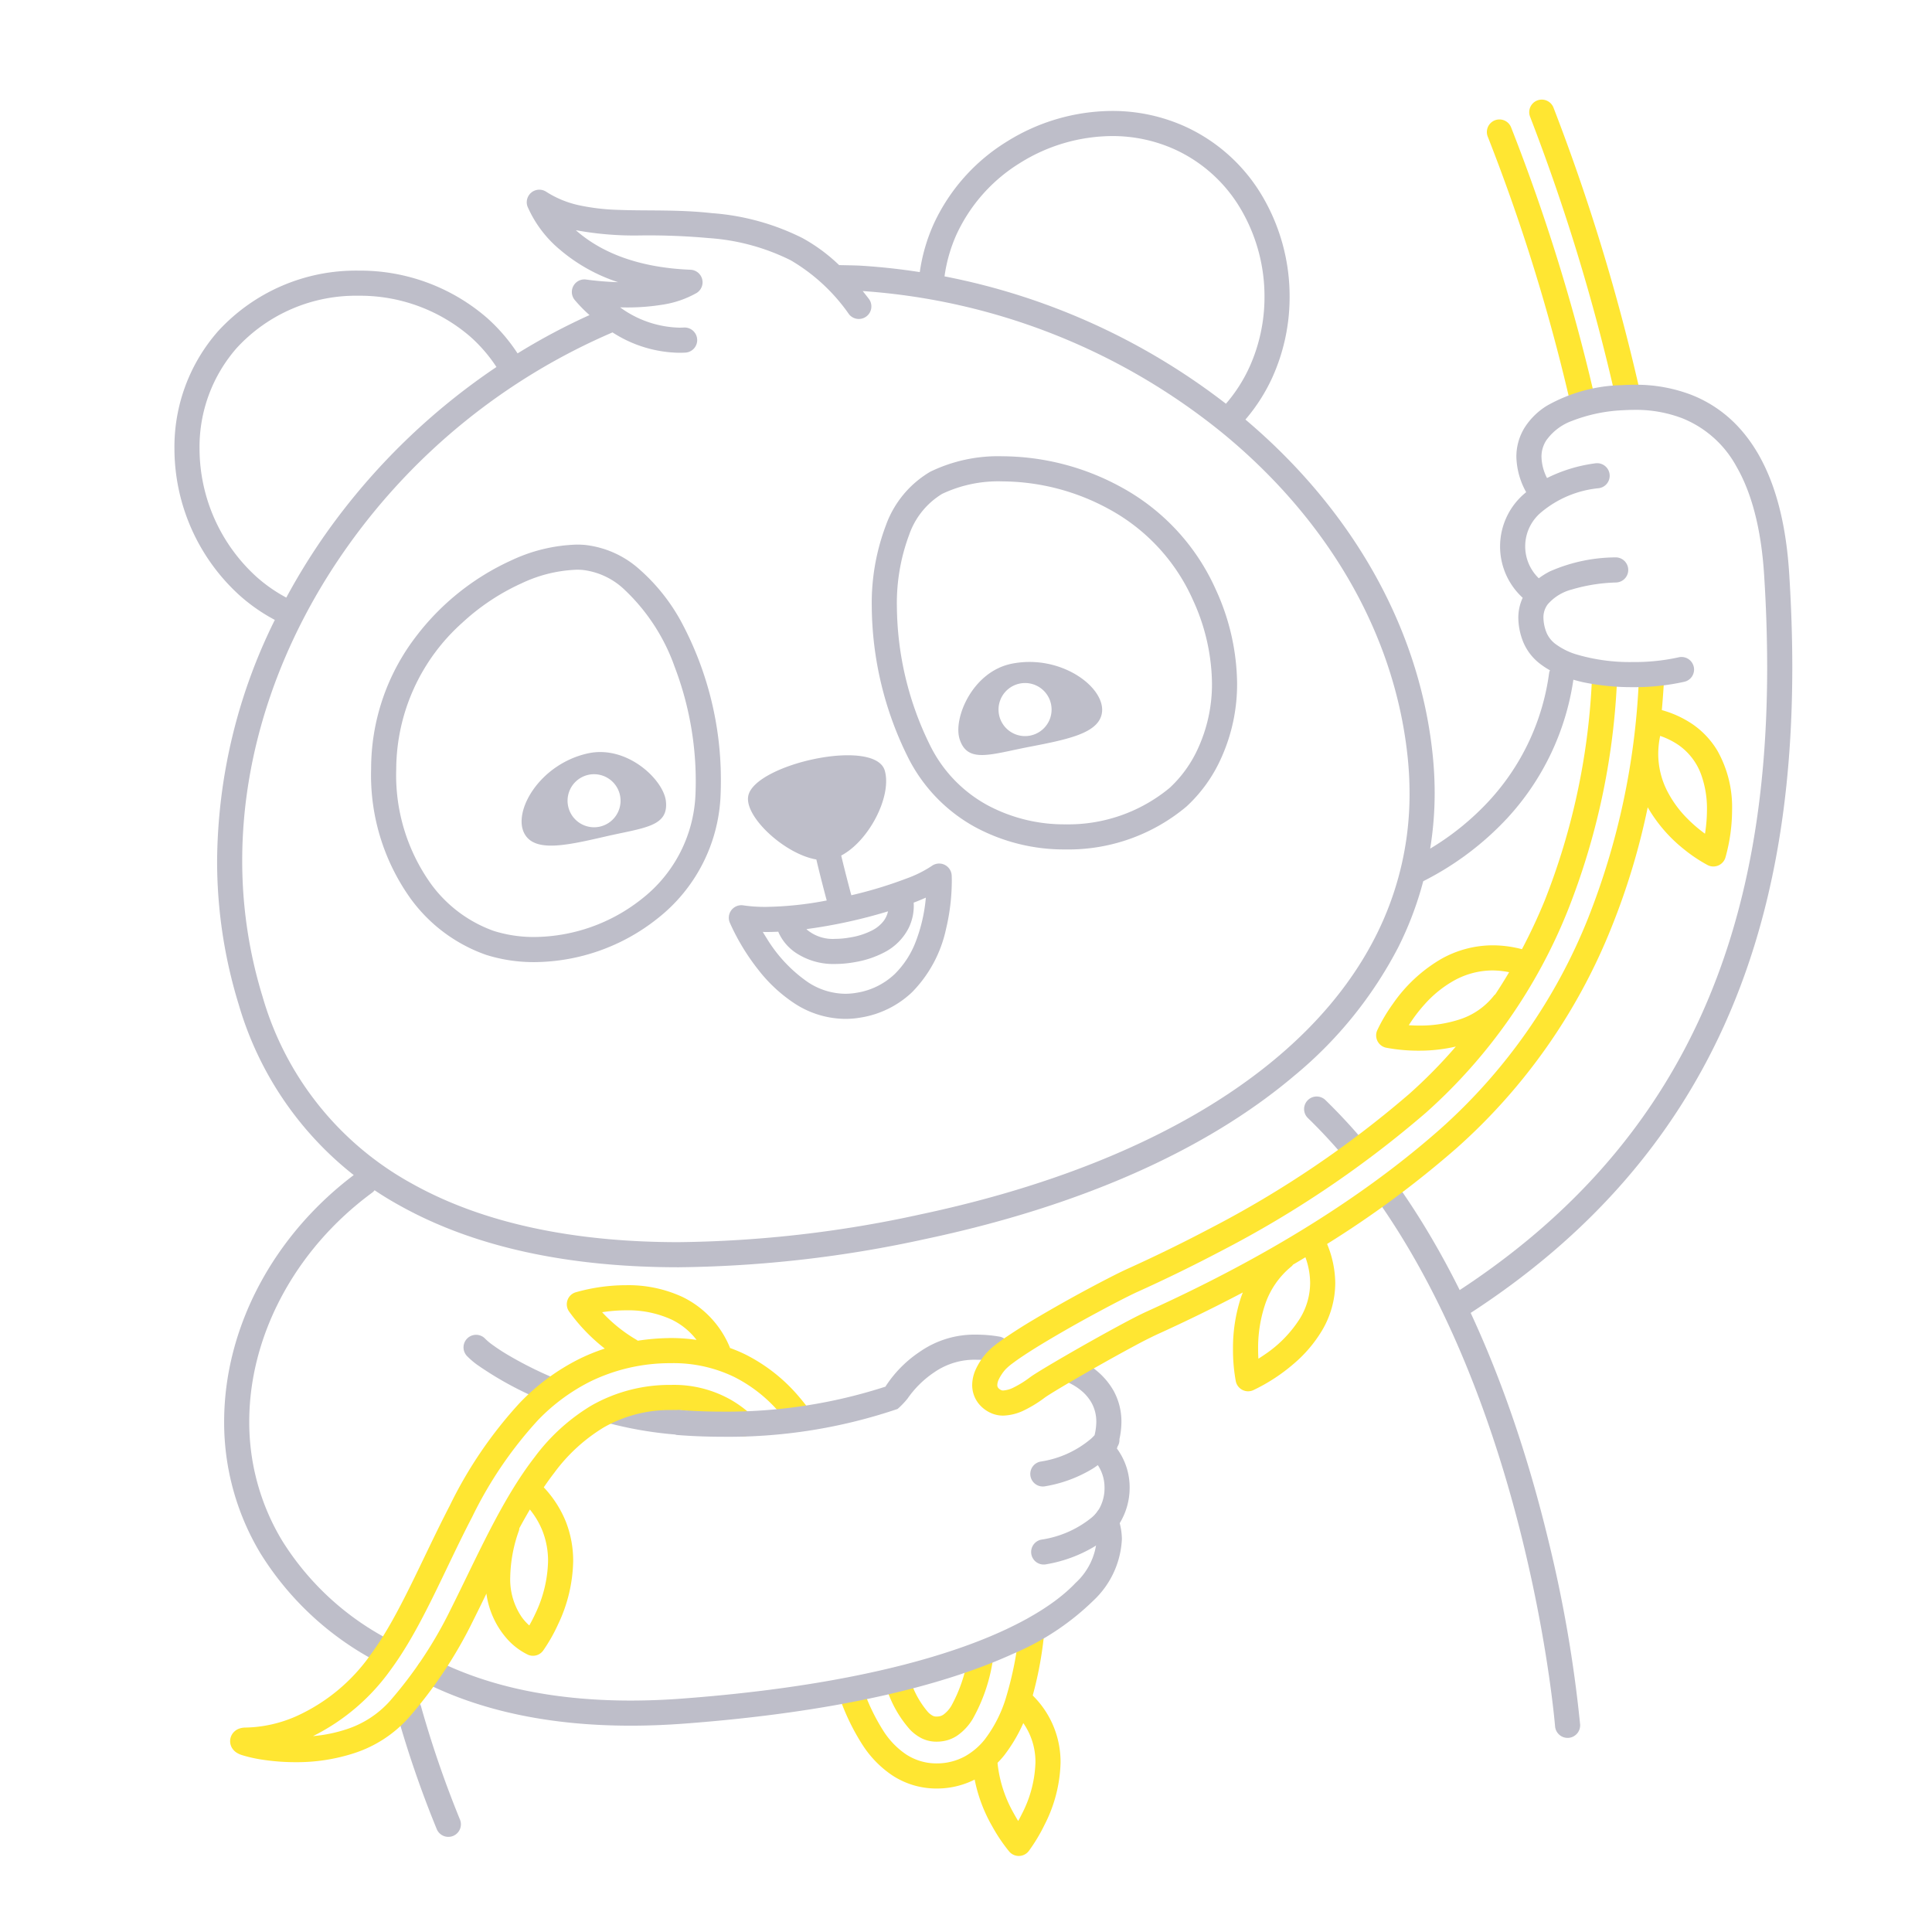 <svg xmlns="http://www.w3.org/2000/svg" width="200" height="200" fill="none"><path fill="#BEBEC9" d="M142.876 124.648c7.748 11.155 12.301 24.697 14.886 35.436 1.294 5.37 2.1 10.038 2.581 13.358.241 1.66.401 2.983.5 3.888a63.708 63.708 0 0 1 .13 1.296l.007.084a1.31 1.31 0 0 0 .896 1.133c.162.052.333.072.504.059a1.293 1.293 0 0 0 .885-.453 1.3 1.3 0 0 0 .307-.947 136.388 136.388 0 0 0-3.282-19.027c-2.637-10.927-7.25-24.735-15.278-36.309a1.3 1.3 0 0 0-2.136 1.482ZM135.394 115.741a54.741 54.741 0 0 1 3.388 3.603 1.298 1.298 0 0 0 2.282-.752 1.304 1.304 0 0 0-.312-.945 59.533 59.533 0 0 0-3.546-3.771 1.301 1.301 0 0 0-2.206.951c.005.345.147.673.394.914ZM41.085 177.362a109.887 109.887 0 0 0 4.135 12.006 1.301 1.301 0 0 0 1.71.677 1.302 1.302 0 0 0 .677-1.709l-.02-.046a109.232 109.232 0 0 1-4.004-11.649 1.3 1.3 0 0 0-2.498.721Z"/><path fill="#FFE632" d="M100.679 182.778a15.88 15.88 0 0 0 2.048 6.303c.504.915 1.09 1.783 1.75 2.593a1.307 1.307 0 0 0 1.023.454 1.302 1.302 0 0 0 .997-.509c.63-.862 1.181-1.78 1.646-2.741a14.849 14.849 0 0 0 1.645-6.405 9.636 9.636 0 0 0-2.879-6.953 1.302 1.302 0 0 0-1.849 1.828 7.004 7.004 0 0 1 2.128 5.125 12.32 12.32 0 0 1-1.378 5.258 17.15 17.15 0 0 1-.965 1.707c-.13.202-.238.358-.311.46l-.081.113-.018.024-.003.004.362.276-.361-.277-.001.001.362.276-.361-.277 1.032.791.987-.846-.38.326.382-.324-.002-.002-.38.326.382-.324c-.564-.7-1.064-1.45-1.494-2.239a13.291 13.291 0 0 1-1.691-5.186 1.303 1.303 0 0 0-.899-1.132 1.31 1.31 0 0 0-.993.084 1.296 1.296 0 0 0-.698 1.266ZM100.19 171.592a15.438 15.438 0 0 1-1.676 4.937l-.006.009c-.214.383-.51.715-.864.973l.699 1.096-.685-1.105a1.194 1.194 0 0 1-.306.145 1.52 1.52 0 0 1-.419.05l.016 1.3.01-1.3a.795.795 0 0 1-.41-.087l.01.004a1.867 1.867 0 0 1-.517-.407l-.006-.006a9.533 9.533 0 0 1-1.613-2.729l-.002-.006a20.671 20.671 0 0 1-.192-.46 1.304 1.304 0 0 0-1.194-.815 1.291 1.291 0 0 0-.923.373 1.293 1.293 0 0 0-.294 1.415c.071.177.143.35.217.519l-.003-.005a11.843 11.843 0 0 0 2.139 3.519l-.006-.005c.36.389.787.71 1.26.948l.01.004c.469.225.983.34 1.504.338h.026c.376 0 .75-.052 1.112-.153.335-.1.655-.245.95-.432l.014-.008a5.572 5.572 0 0 0 1.672-1.788l-.006.009a17.73 17.73 0 0 0 2.034-5.83 1.3 1.3 0 0 0-2.551-.503Z"/><path fill="#FFE632" d="M86.94 175.805a23.114 23.114 0 0 0 2.374 4.865l.004.005a10.887 10.887 0 0 0 3.07 3.123l-.005-.003a8.31 8.31 0 0 0 4.53 1.352h.038-.005.033a8.66 8.66 0 0 0 4.222-1.086l-.004.003a9.578 9.578 0 0 0 2.761-2.355l.002-.003a16.22 16.22 0 0 0 2.728-5.42l.001-.004a38.322 38.322 0 0 0 1.342-6.614 1.299 1.299 0 0 0-1.638-1.42 1.291 1.291 0 0 0-.786.617 1.312 1.312 0 0 0-.157.484 35.72 35.72 0 0 1-1.244 6.162l.001-.003a13.649 13.649 0 0 1-2.27 4.565l.002-.003a6.951 6.951 0 0 1-2.005 1.721l-.004.003a6.062 6.062 0 0 1-2.95.753h-.067a5.719 5.719 0 0 1-3.104-.926l-.005-.003a8.32 8.32 0 0 1-2.33-2.396l.004.005a20.562 20.562 0 0 1-2.098-4.32 1.298 1.298 0 0 0-2.106-.512 1.292 1.292 0 0 0-.416.907c-.006.172.022.342.082.503Z"/><path fill="#BEBEC9" d="M36.97 121.381c-8.677 6.394-13.761 16.083-13.767 25.78a26.326 26.326 0 0 0 3.756 13.636 31.313 31.313 0 0 0 11.809 11.083 1.311 1.311 0 0 0 .99.12 1.296 1.296 0 0 0 .941-1.099 1.302 1.302 0 0 0-.66-1.289 28.71 28.71 0 0 1-10.85-10.153 23.716 23.716 0 0 1-3.386-12.298c-.005-8.777 4.646-17.752 12.709-23.686a1.295 1.295 0 0 0 .52-.853 1.298 1.298 0 0 0-1.093-1.484 1.31 1.31 0 0 0-.968.243ZM108.267 161.941a14.409 14.409 0 0 0 4.909-1.773 10.498 10.498 0 0 0 1.572-1.135c.381-.326.719-.7 1.006-1.112.189-.287.257-.637.189-.974a1.3 1.3 0 0 0-2.353-.467 3.478 3.478 0 0 1-.564.605 10.747 10.747 0 0 1-5.205 2.294 1.3 1.3 0 0 0 .446 2.562ZM63.172 147.368a39.74 39.74 0 0 0 6.818 1.141 1.293 1.293 0 0 0 .95-.308 1.292 1.292 0 0 0 .45-.89 1.302 1.302 0 0 0-1.206-1.395 37.142 37.142 0 0 1-6.37-1.067 1.3 1.3 0 0 0-.642 2.519ZM48.33 140.363c.342.35.715.668 1.114.951a35.637 35.637 0 0 0 6.515 3.574 1.296 1.296 0 0 0 1.822-1.168 1.296 1.296 0 0 0-.785-1.216 39.164 39.164 0 0 1-4.55-2.321 20.036 20.036 0 0 1-1.462-.964 5.804 5.804 0 0 1-.748-.625 1.298 1.298 0 0 0-1.836-.067 1.299 1.299 0 0 0-.07 1.836Z"/><path fill="#FFE632" d="m55.318 150.878.001-.001.001-.001-.002.002ZM59.96 140.679l.002-.001-.001.001Z"/><path fill="#BEBEC9" d="M116.94 154.009a6.766 6.766 0 0 0-1.32-4.061c.023-.072.052-.146.073-.216.14-.224.206-.486.19-.749a8.466 8.466 0 0 0 .206-1.787 6.597 6.597 0 0 0-.816-3.234 7.489 7.489 0 0 0-2.659-2.706 7.829 7.829 0 0 0-1.61-.769 1.305 1.305 0 0 0-.991.083 1.299 1.299 0 0 0 .2 2.393v.001c.636.236 1.226.58 1.746 1.016.434.359.796.798 1.067 1.292.313.592.472 1.254.463 1.924a6.016 6.016 0 0 1-.181 1.375 4.931 4.931 0 0 1-.361.362 10.484 10.484 0 0 1-5.191 2.364 1.3 1.3 0 1 0 .446 2.561 13.914 13.914 0 0 0 4.927-1.832c.188-.117.35-.236.52-.355.456.694.697 1.508.691 2.338a4.327 4.327 0 0 1-.839 2.627 1.291 1.291 0 0 0-.213 1.246c.165.464.249.953.25 1.446a6.755 6.755 0 0 1-2.194 4.533c-2.339 2.483-6.764 5.092-13.483 7.239-6.717 2.155-15.719 3.874-27.214 4.735a71.404 71.404 0 0 1-5.362.207c-8.362-.001-15.045-1.596-20.243-4.231a1.308 1.308 0 0 0-1.437.171 1.303 1.303 0 0 0-.39 1.393 1.302 1.302 0 0 0 .651.755c5.626 2.852 12.73 4.512 21.419 4.512 1.785 0 3.636-.072 5.556-.214 15.537-1.168 26.687-3.869 34.065-7.243a26.77 26.77 0 0 0 8.326-5.536 9.313 9.313 0 0 0 2.906-6.321 6.857 6.857 0 0 0-.226-1.65 7.026 7.026 0 0 0 1.028-3.669Z"/><path fill="#FFE632" d="M83.421 145.462c-.203-.262-.411-.52-.626-.773a17.641 17.641 0 0 0-5.63-4.474 15.769 15.769 0 0 0-1.603-.676c-.009-.024-.005-.048-.015-.072a10.049 10.049 0 0 0-4.882-5.2 13.325 13.325 0 0 0-5.83-1.224c-1.776.002-3.543.25-5.25.738a1.288 1.288 0 0 0-.837.81 1.3 1.3 0 0 0 .149 1.156 18.771 18.771 0 0 0 3.71 3.858c-.906.295-1.789.653-2.643 1.073a22.547 22.547 0 0 0-6.139 4.524 44.413 44.413 0 0 0-7.258 10.645l-.001.003c-2.935 5.663-5.287 11.526-8.213 15.458a18.917 18.917 0 0 1-7.728 6.376 13.59 13.59 0 0 1-5.189 1.153 1.96 1.96 0 0 0-.671.108 1.438 1.438 0 0 0-.521.32 1.358 1.358 0 0 0-.145 1.802c.134.178.305.325.502.432.128.07.262.128.4.173l.002.001a14.3 14.3 0 0 0 2.287.507c1.09.16 2.191.24 3.293.24a19.171 19.171 0 0 0 6.01-.91 12.89 12.89 0 0 0 5.702-3.68 46.01 46.01 0 0 0 6.657-10.009l.001-.003c.474-.948.94-1.897 1.4-2.848a8.86 8.86 0 0 0 2.012 4.54 6.929 6.929 0 0 0 2.296 1.789 1.299 1.299 0 0 0 1.563-.426 17.325 17.325 0 0 0 1.561-2.75 15.803 15.803 0 0 0 1.55-6.505c.008-1.406-.252-2.8-.764-4.109a11.418 11.418 0 0 0-2.28-3.541c.355-.521.714-1.024 1.084-1.5l.002-.003a17.842 17.842 0 0 1 5.132-4.705 13.737 13.737 0 0 1 6.859-1.795h.002l.004-.001.002.001.182-.002a9.324 9.324 0 0 1 4.864 1.231c.57.337 1.106.732 1.595 1.178a1.307 1.307 0 0 0 .939.337 1.316 1.316 0 0 0 .9-.427 1.301 1.301 0 0 0-.095-1.838 12.215 12.215 0 0 0-2.027-1.495l-.004-.002a11.944 11.944 0 0 0-6.167-1.584h-.016l-.197.002H69.322a16.362 16.362 0 0 0-8.108 2.141l-.003.001a20.407 20.407 0 0 0-5.892 5.37c-3.423 4.431-5.933 10.284-8.69 15.775a43.378 43.378 0 0 1-6.286 9.46 10.287 10.287 0 0 1-4.571 2.931c-1.093.352-2.223.58-3.367.679a21.839 21.839 0 0 0 8.037-6.866c3.224-4.368 5.557-10.293 8.43-15.806a41.925 41.925 0 0 1 6.813-10.031 19.942 19.942 0 0 1 5.429-4.009l.001-.001a18.842 18.842 0 0 1 8.175-1.893l.001-.001c.096-.002.184-.002.269-.002H69.58a14.411 14.411 0 0 1 6.433 1.433l.001.001a15.044 15.044 0 0 1 4.798 3.825c.188.221.371.448.55.68a1.298 1.298 0 0 0 2.317-.63 1.3 1.3 0 0 0-.259-.96Zm-27.268 13.004a8.501 8.501 0 0 1 .582 3.152 13.252 13.252 0 0 1-1.31 5.415c-.22.477-.438.889-.634 1.234a5.227 5.227 0 0 1-.797-.888 6.939 6.939 0 0 1-1.175-4.133c.037-1.651.345-3.285.914-4.835a1.25 1.25 0 0 0 .027-.206c.359-.665.723-1.312 1.093-1.942a8.58 8.58 0 0 1 1.3 2.203Zm9.788-19.74a15.529 15.529 0 0 1-3.605-2.881l-.005-.005a16.533 16.533 0 0 1 2.504-.197c1.616-.036 3.22.293 4.692.961a7.201 7.201 0 0 1 2.579 2.1 18.404 18.404 0 0 0-2.526-.191h-.038c-.086 0-.19 0-.316.003h-.023l-.008.002c-1.064.018-2.126.11-3.178.273-.029-.019-.046-.048-.076-.065Z"/><path fill="#FFE632" d="M77.164 140.214v.001h.001v-.001Z"/><path fill="#BEBEC9" d="M70.242 148.562c1.567.118 3.082.17 4.533.17a54.403 54.403 0 0 0 18.144-2.878 8.258 8.258 0 0 0 1.022-1.066l.002.001a10.403 10.403 0 0 1 2.786-2.74 7.328 7.328 0 0 1 4.378-1.288c.639.002 1.276.057 1.905.166a1.297 1.297 0 0 0 1.322-.589 1.305 1.305 0 0 0 .167-.982 1.28 1.28 0 0 0-.208-.464 1.288 1.288 0 0 0-.845-.528 14.016 14.016 0 0 0-2.341-.203 9.908 9.908 0 0 0-5.91 1.787 12.424 12.424 0 0 0-3.526 3.577c-.003.006-.002.013-.006.019a53.289 53.289 0 0 1-16.89 2.587c-1.39 0-2.839-.049-4.338-.162a1.299 1.299 0 0 0-1.084 2.144c.225.261.545.423.889.449Z"/><path fill="#FFE632" d="M177.775 77.695a8.84 8.84 0 0 0-2.522-2.698 10.766 10.766 0 0 0-3.22-1.487c.081-.94.156-1.883.209-2.84a1.291 1.291 0 0 0-.732-1.251 1.308 1.308 0 0 0-.998-.055 1.305 1.305 0 0 0-.866 1.163 75.912 75.912 0 0 1-5.244 24.518 57.978 57.978 0 0 1-15.313 21.837c-10.633 9.4-23.075 15.572-30.416 18.904-.673.306-1.657.816-2.81 1.437a220.813 220.813 0 0 0-5.555 3.114c-.877.508-1.673.977-2.307 1.361-.317.192-.593.363-.822.508a9.965 9.965 0 0 0-.559.376c-.519.396-1.073.742-1.657 1.033a2.809 2.809 0 0 1-1.109.328.464.464 0 0 1-.17-.023.835.835 0 0 1-.336-.231.448.448 0 0 1-.107-.315c.008-.195.058-.386.144-.561.179-.375.409-.722.684-1.033.229-.237.478-.452.746-.644.691-.524 1.737-1.209 2.928-1.936a131.802 131.802 0 0 1 5.783-3.298c1.863-1.007 3.491-1.836 4.218-2.165a159.23 159.23 0 0 0 8.663-4.233 109.33 109.33 0 0 0 21.192-14.308 55.724 55.724 0 0 0 14.719-20.998 73.435 73.435 0 0 0 5.055-23.34 1.3 1.3 0 0 0-2.595-.157 70.815 70.815 0 0 1-4.869 22.517 57.209 57.209 0 0 1-2.357 5.043 11.989 11.989 0 0 0-3.006-.402 10.918 10.918 0 0 0-5.366 1.419 15.674 15.674 0 0 0-4.971 4.613 17.406 17.406 0 0 0-1.639 2.768 1.3 1.3 0 0 0 .919 1.799c1.124.211 2.267.314 3.411.308a16.65 16.65 0 0 0 3.808-.429 51.743 51.743 0 0 1-4.832 4.912 106.827 106.827 0 0 1-20.683 13.956 156.502 156.502 0 0 1-8.522 4.164c-.653.296-1.744.846-3.076 1.548a146.712 146.712 0 0 0-6.671 3.739 54.995 54.995 0 0 0-2.914 1.856c-.413.286-.782.556-1.101.814a6.103 6.103 0 0 0-.824.775 6.97 6.97 0 0 0-1.075 1.655 3.966 3.966 0 0 0-.369 1.618 3.072 3.072 0 0 0 .7 1.968c.376.45.861.796 1.409 1.004.353.134.727.2 1.104.197a5.27 5.27 0 0 0 2.226-.58 12.834 12.834 0 0 0 2.09-1.294c.068-.051.31-.212.629-.41 1.134-.707 3.371-2.01 5.57-3.244 1.101-.618 2.195-1.22 3.142-1.726a43.974 43.974 0 0 1 2.237-1.135 168.342 168.342 0 0 0 8.908-4.357c-.074.19-.146.381-.21.571a16.745 16.745 0 0 0-.807 5.285c-.008 1.119.09 2.236.291 3.337a1.305 1.305 0 0 0 1.235 1.035c.194.005.387-.032.564-.111a18.602 18.602 0 0 0 4.184-2.725 13.875 13.875 0 0 0 2.927-3.429 9.695 9.695 0 0 0 1.385-4.947 10.779 10.779 0 0 0-.846-4.038 103.276 103.276 0 0 0 13.432-9.945 60.597 60.597 0 0 0 16-22.806 72.34 72.34 0 0 0 3.76-12.454 15.4 15.4 0 0 0 3.77 4.36 15.636 15.636 0 0 0 2.442 1.628 1.301 1.301 0 0 0 1.829-.773c.456-1.61.689-3.275.692-4.948a11.868 11.868 0 0 0-1.529-6.142Zm-23.106 25.348a7.388 7.388 0 0 1-3.632 2.507 13.132 13.132 0 0 1-4.137.616c-.382 0-.737-.014-1.064-.035.489-.772 1.042-1.5 1.654-2.178a11.817 11.817 0 0 1 3.012-2.435 8.289 8.289 0 0 1 4.044-1.059c.564.009 1.125.07 1.678.182a52.656 52.656 0 0 1-1.433 2.294 1.135 1.135 0 0 0-.122.108Zm-19.044 29.77a7.08 7.08 0 0 1-1.028 3.631 12.625 12.625 0 0 1-3.692 3.79c-.223.155-.433.291-.636.419-.018-.308-.03-.64-.03-1a14.151 14.151 0 0 1 .672-4.456 8.63 8.63 0 0 1 2.806-4.119c.051-.051.097-.105.139-.164.423-.247.852-.506 1.28-.763.315.853.48 1.753.489 2.662Zm36.962-50.932a8.5 8.5 0 0 1-.927-3.852c.004-.622.071-1.24.199-1.849a7.858 7.858 0 0 1 1.903.947 6.385 6.385 0 0 1 2.333 3.036c.423 1.178.629 2.422.609 3.674a15.706 15.706 0 0 1-.204 2.469 14.723 14.723 0 0 1-1.794-1.534 11.428 11.428 0 0 1-2.119-2.891ZM154.017 14.158a195.31 195.31 0 0 1 8.422 27.044 1.302 1.302 0 0 0 1.56.973 1.298 1.298 0 0 0 .972-1.56 197.611 197.611 0 0 0-8.543-27.43 1.29 1.29 0 0 0-.696-.715 1.302 1.302 0 0 0-1.812 1.189c-.001.171.032.34.097.5ZM158.38 12.047a207.963 207.963 0 0 1 8.753 28.623 1.288 1.288 0 0 0 .563.82 1.304 1.304 0 0 0 1.444-.016 1.294 1.294 0 0 0 .543-.834c.031-.168.029-.34-.006-.507a210.32 210.32 0 0 0-8.865-29.004 1.3 1.3 0 0 0-2.432.918Z"/><path fill="#BEBEC9" d="M66.176 58.92a10.084 10.084 0 0 0-5.672-2.514c-.26-.02-.525-.03-.794-.03a17.01 17.01 0 0 0-6.741 1.617 25.806 25.806 0 0 0-9.881 7.868 22.49 22.49 0 0 0-4.67 13.675v.064a21.948 21.948 0 0 0 4.076 13.406 16.348 16.348 0 0 0 7.798 5.83l.4-1.236-.4 1.237c1.631.515 3.333.772 5.044.761a20.678 20.678 0 0 0 12.711-4.501 17.069 17.069 0 0 0 6.547-12.761c.02-.49.031-.98.031-1.468a34.59 34.59 0 0 0-4.03-16.365 19.76 19.76 0 0 0-4.42-5.583Zm5.82 23.305a14.45 14.45 0 0 1-5.578 10.845 18.1 18.1 0 0 1-11.083 3.928c-1.439.01-2.87-.204-4.243-.636a13.783 13.783 0 0 1-6.514-4.91 19.343 19.343 0 0 1-3.56-11.852v-.058a20.424 20.424 0 0 1 6.84-15.078 23.043 23.043 0 0 1 6.17-4.096 14.484 14.484 0 0 1 5.682-1.392c.205 0 .403.008.594.023 1.566.18 3.035.849 4.2 1.911a20.217 20.217 0 0 1 5.343 8.138 33.188 33.188 0 0 1 2.15 13.177ZM116.028 50.41a25.805 25.805 0 0 0-12.247-3.177 16.073 16.073 0 0 0-7.48 1.6 10.588 10.588 0 0 0-4.602 5.572 22.764 22.764 0 0 0-1.453 8.424 35.505 35.505 0 0 0 3.674 15.419 16.807 16.807 0 0 0 7.059 7.389 19.41 19.41 0 0 0 9.304 2.298c4.578.077 9.03-1.5 12.538-4.441l-.866-.97.866.97a15.286 15.286 0 0 0 3.599-5.022 18.544 18.544 0 0 0 1.644-7.737 23.76 23.76 0 0 0-2.202-9.698 22.495 22.495 0 0 0-9.834-10.627Zm8.027 26.981a12.72 12.72 0 0 1-2.967 4.165 16.455 16.455 0 0 1-10.805 3.78 16.814 16.814 0 0 1-8.055-1.98 14.191 14.191 0 0 1-5.978-6.261 32.93 32.93 0 0 1-3.404-14.267 20.218 20.218 0 0 1 1.264-7.45 8.025 8.025 0 0 1 3.424-4.255 13.583 13.583 0 0 1 6.247-1.29 23.22 23.22 0 0 1 10.991 2.854 19.879 19.879 0 0 1 8.715 9.408 21.17 21.17 0 0 1 1.977 8.64 15.944 15.944 0 0 1-1.409 6.656Z"/><path fill="#BEBEC9" d="M60.812 77.999c-5.027 1.14-7.82 6.115-6.482 8.37 1.1 1.855 4.27 1.166 8.303.236 4.033-.93 6.595-1.003 6.3-3.67-.247-2.227-4.044-5.861-8.12-4.936Zm1.258 7.58a2.746 2.746 0 1 1-1.138-5.374 2.746 2.746 0 0 1 1.137 5.373ZM104.763 68.701c-4.103.806-6.103 5.666-5.427 7.801.811 2.56 3.183 1.589 7.247.805 4.065-.782 7.241-1.436 7.497-3.577.31-2.604-4.259-6.022-9.317-5.029Zm1.92 7.44a2.746 2.746 0 1 1-1.138-5.374 2.746 2.746 0 0 1 1.138 5.373ZM97.768 89.515a1.3 1.3 0 0 0-1.333.142c-.81.531-1.68.962-2.593 1.285a44.089 44.089 0 0 1-5.713 1.735l-.053-.196c-.232-.869-.631-2.394-.994-3.916 2.862-1.5 5.254-6.115 4.516-8.771-.969-3.488-13.51-.694-14.14 2.606-.41 2.147 3.769 6.012 7.05 6.575.394 1.672.832 3.336 1.074 4.242-2.077.41-4.187.632-6.304.664a15.47 15.47 0 0 1-2.334-.158 1.3 1.3 0 0 0-1.398 1.786 22.896 22.896 0 0 0 2.96 4.891 15.645 15.645 0 0 0 3.684 3.435 9.719 9.719 0 0 0 5.306 1.64 9.492 9.492 0 0 0 1.623-.142 10.02 10.02 0 0 0 5.286-2.609 13.293 13.293 0 0 0 3.52-6.52c.396-1.642.599-3.324.605-5.012 0-.344-.01-.547-.012-.567a1.3 1.3 0 0 0-.75-1.11Zm-5.842 4.827c-.08.378-.245.732-.483 1.035a3.542 3.542 0 0 1-1.128.92 7.592 7.592 0 0 1-2.323.75 8.854 8.854 0 0 1-1.529.144 4.168 4.168 0 0 1-2.88-.912c-.04-.034-.062-.065-.096-.099a52.976 52.976 0 0 0 8.439-1.838Zm.687 6.498a7.384 7.384 0 0 1-3.941 1.931 6.816 6.816 0 0 1-1.176.104 7.12 7.12 0 0 1-3.896-1.225 14.94 14.94 0 0 1-4.186-4.446 20.937 20.937 0 0 1-.45-.733c.107.002.207.01.314.01.422 0 .852-.011 1.29-.032.023.06.047.117.075.183a5.047 5.047 0 0 0 1.691 1.97 7.014 7.014 0 0 0 4.13 1.189 11.443 11.443 0 0 0 1.977-.182 10.16 10.16 0 0 0 3.117-1.029 5.785 5.785 0 0 0 2.499-2.499 5.206 5.206 0 0 0 .526-2.641c.067-.026.14-.05.205-.076.374-.148.723-.294 1.055-.44a16.737 16.737 0 0 1-1.044 4.55 9.407 9.407 0 0 1-2.186 3.366Z"/><path fill="#BEBEC9" d="M185.214 59.334c-.444-6.971-2.27-11.854-5.16-15.032a13.17 13.17 0 0 0-4.987-3.437 16.054 16.054 0 0 0-5.871-1.036c-.423 0-.848.013-1.275.04a16.48 16.48 0 0 0-7.781 2.129 7.195 7.195 0 0 0-2.316 2.275 5.705 5.705 0 0 0-.85 3.022 7.877 7.877 0 0 0 1.015 3.653c-.044.039-.093.075-.136.114a7.196 7.196 0 0 0-.224 10.82 4.902 4.902 0 0 0-.453 2.07 6.92 6.92 0 0 0 .433 2.317 5.457 5.457 0 0 0 1.877 2.492c.307.233.631.443.968.63a1.2 1.2 0 0 0-.084.24 24.255 24.255 0 0 1-6.248 13.3 27.727 27.727 0 0 1-6.071 4.92c.308-1.896.464-3.813.466-5.733a38.887 38.887 0 0 0-.237-4.261c-1.494-13.593-8.868-25.569-19.354-34.425a18.426 18.426 0 0 0 2.793-4.375 20.166 20.166 0 0 0 1.781-8.336 20.422 20.422 0 0 0-2.771-10.324 17.9 17.9 0 0 0-8.042-7.298 18.244 18.244 0 0 0-7.569-1.614 20.705 20.705 0 0 0-10.88 3.167 19.699 19.699 0 0 0-7.562 8.491 18.411 18.411 0 0 0-1.46 5.025 66.253 66.253 0 0 0-6.213-.671 39.13 39.13 0 0 0-1.108-.032c-.403-.009-.805-.016-1.03-.022a17.85 17.85 0 0 0-3.782-2.792 24.939 24.939 0 0 0-9.395-2.587c-3.51-.392-6.8-.218-9.707-.34a22.112 22.112 0 0 1-4.046-.477 10.321 10.321 0 0 1-3.393-1.398 1.3 1.3 0 0 0-1.933 1.535c.76 1.741 1.92 3.28 3.386 4.488a17.742 17.742 0 0 0 5.992 3.34 32.292 32.292 0 0 1-2.98-.23 16.663 16.663 0 0 1-.238-.032l-.073-.01a1.3 1.3 0 0 0-1.215 2.095c.475.565.991 1.094 1.544 1.582a65.576 65.576 0 0 0-7.447 3.966 18.393 18.393 0 0 0-3.144-3.658 20.055 20.055 0 0 0-13.32-4.91 19.345 19.345 0 0 0-14.531 6.26 18.131 18.131 0 0 0-4.525 12.169 20.55 20.55 0 0 0 6.78 15.222c1.1.977 2.312 1.819 3.612 2.507a56.877 56.877 0 0 0-5.975 24.916 50.33 50.33 0 0 0 2.237 14.896 34.848 34.848 0 0 0 16.741 20.853c7.9 4.396 17.753 6.347 28.78 6.349a124.582 124.582 0 0 0 25.544-2.92c15.899-3.365 29.019-9.119 38.237-16.933A42.758 42.758 0 0 0 144.726 98.1a35.083 35.083 0 0 0 2.607-6.878 30.833 30.833 0 0 0 8.702-6.529 26.863 26.863 0 0 0 6.841-14.33c.346.1.696.192 1.053.27a24.43 24.43 0 0 0 5.083.501 23.628 23.628 0 0 0 5.362-.56 1.298 1.298 0 0 0 .98-1.065 1.3 1.3 0 0 0-1.602-1.459c-1.557.34-3.147.502-4.74.484a19.449 19.449 0 0 1-5.873-.804 7.052 7.052 0 0 1-2.069-1.03 2.862 2.862 0 0 1-1.011-1.302 4.335 4.335 0 0 1-.283-1.446 2.24 2.24 0 0 1 .431-1.375 4.93 4.93 0 0 1 2.515-1.554 17.6 17.6 0 0 1 4.585-.724 1.297 1.297 0 0 0 1.169-.853 1.303 1.303 0 0 0-.344-1.406 1.295 1.295 0 0 0-.938-.339 17.035 17.035 0 0 0-6.756 1.452c-.401.203-.783.441-1.142.711a4.587 4.587 0 0 1-.91-5.384 4.588 4.588 0 0 1 1.222-1.5 10.904 10.904 0 0 1 5.91-2.443 1.3 1.3 0 1 0-.368-2.574 15.68 15.68 0 0 0-5.003 1.523 5.063 5.063 0 0 1-.573-2.191 3.101 3.101 0 0 1 .465-1.66 5.603 5.603 0 0 1 2.696-2.065 16.48 16.48 0 0 1 5.345-1.106c.376-.023.749-.035 1.116-.035 1.68-.024 3.35.267 4.924.858a11.076 11.076 0 0 1 5.644 5.022c1.493 2.585 2.541 6.234 2.856 11.19a151.2 151.2 0 0 1 .317 9.573c0 12.993-1.901 25.236-6.914 36.214-5.016 10.978-13.13 20.726-25.723 28.785a1.305 1.305 0 0 0-.579 1.324 1.282 1.282 0 0 0 .536.838 1.311 1.311 0 0 0 1.444.029c12.973-8.292 21.478-18.474 26.688-29.896 5.214-11.423 7.148-24.053 7.148-37.294 0-3.212-.114-6.46-.323-9.738Zm-86.17-35.116a17.098 17.098 0 0 1 6.57-7.36 18.112 18.112 0 0 1 9.504-2.773c2.239-.01 4.453.462 6.494 1.382a15.292 15.292 0 0 1 6.876 6.25 17.82 17.82 0 0 1 2.412 9.004 17.575 17.575 0 0 1-1.548 7.26 15.85 15.85 0 0 1-2.444 3.815A69.112 69.112 0 0 0 97.777 28.61a15.814 15.814 0 0 1 1.266-4.393ZM26.566 59.725a17.964 17.964 0 0 1-5.91-13.282 15.527 15.527 0 0 1 3.867-10.438 16.752 16.752 0 0 1 12.59-5.39 17.464 17.464 0 0 1 11.59 4.252c1.03.92 1.934 1.97 2.69 3.124a68.35 68.35 0 0 0-17.508 17.036 65.59 65.59 0 0 0-4.248 6.836 15.83 15.83 0 0 1-3.071-2.139Zm115.839 37.202c-3.445 6.818-9.361 12.776-17.372 17.656-8.007 4.879-18.098 8.667-29.795 11.141a122.023 122.023 0 0 1-25.006 2.863c-10.725.002-20.145-1.913-27.514-6.021a32.21 32.21 0 0 1-15.523-19.348 47.735 47.735 0 0 1-2.121-14.129c-.002-11.518 4.056-22.89 10.93-32.556A65.169 65.169 0 0 1 63.408 34.41a13.072 13.072 0 0 0 6.916 2.11c.2 0 .404-.006.608-.017a1.299 1.299 0 0 0 .807-2.267 1.299 1.299 0 0 0-.943-.33 8.927 8.927 0 0 1-.472.013 10.82 10.82 0 0 1-6.129-2.102c.212.005.423.01.643.01 1.242.009 2.483-.085 3.71-.282a10.288 10.288 0 0 0 3.551-1.208 1.3 1.3 0 0 0-.618-2.413c-6.117-.247-9.684-2.196-11.78-4.012-.032-.027-.056-.055-.087-.082 2.173.4 4.381.582 6.591.544 2.4-.033 4.8.058 7.191.274 2.937.2 5.805.978 8.442 2.287a19.133 19.133 0 0 1 6.057 5.604 1.3 1.3 0 0 0 2.07-1.571c-.219-.29-.438-.565-.657-.838a66.295 66.295 0 0 1 37.367 14.797c10.382 8.557 17.586 20.152 19.02 33.214.146 1.321.22 2.649.221 3.978a32.449 32.449 0 0 1-3.511 14.809Z"/></svg>